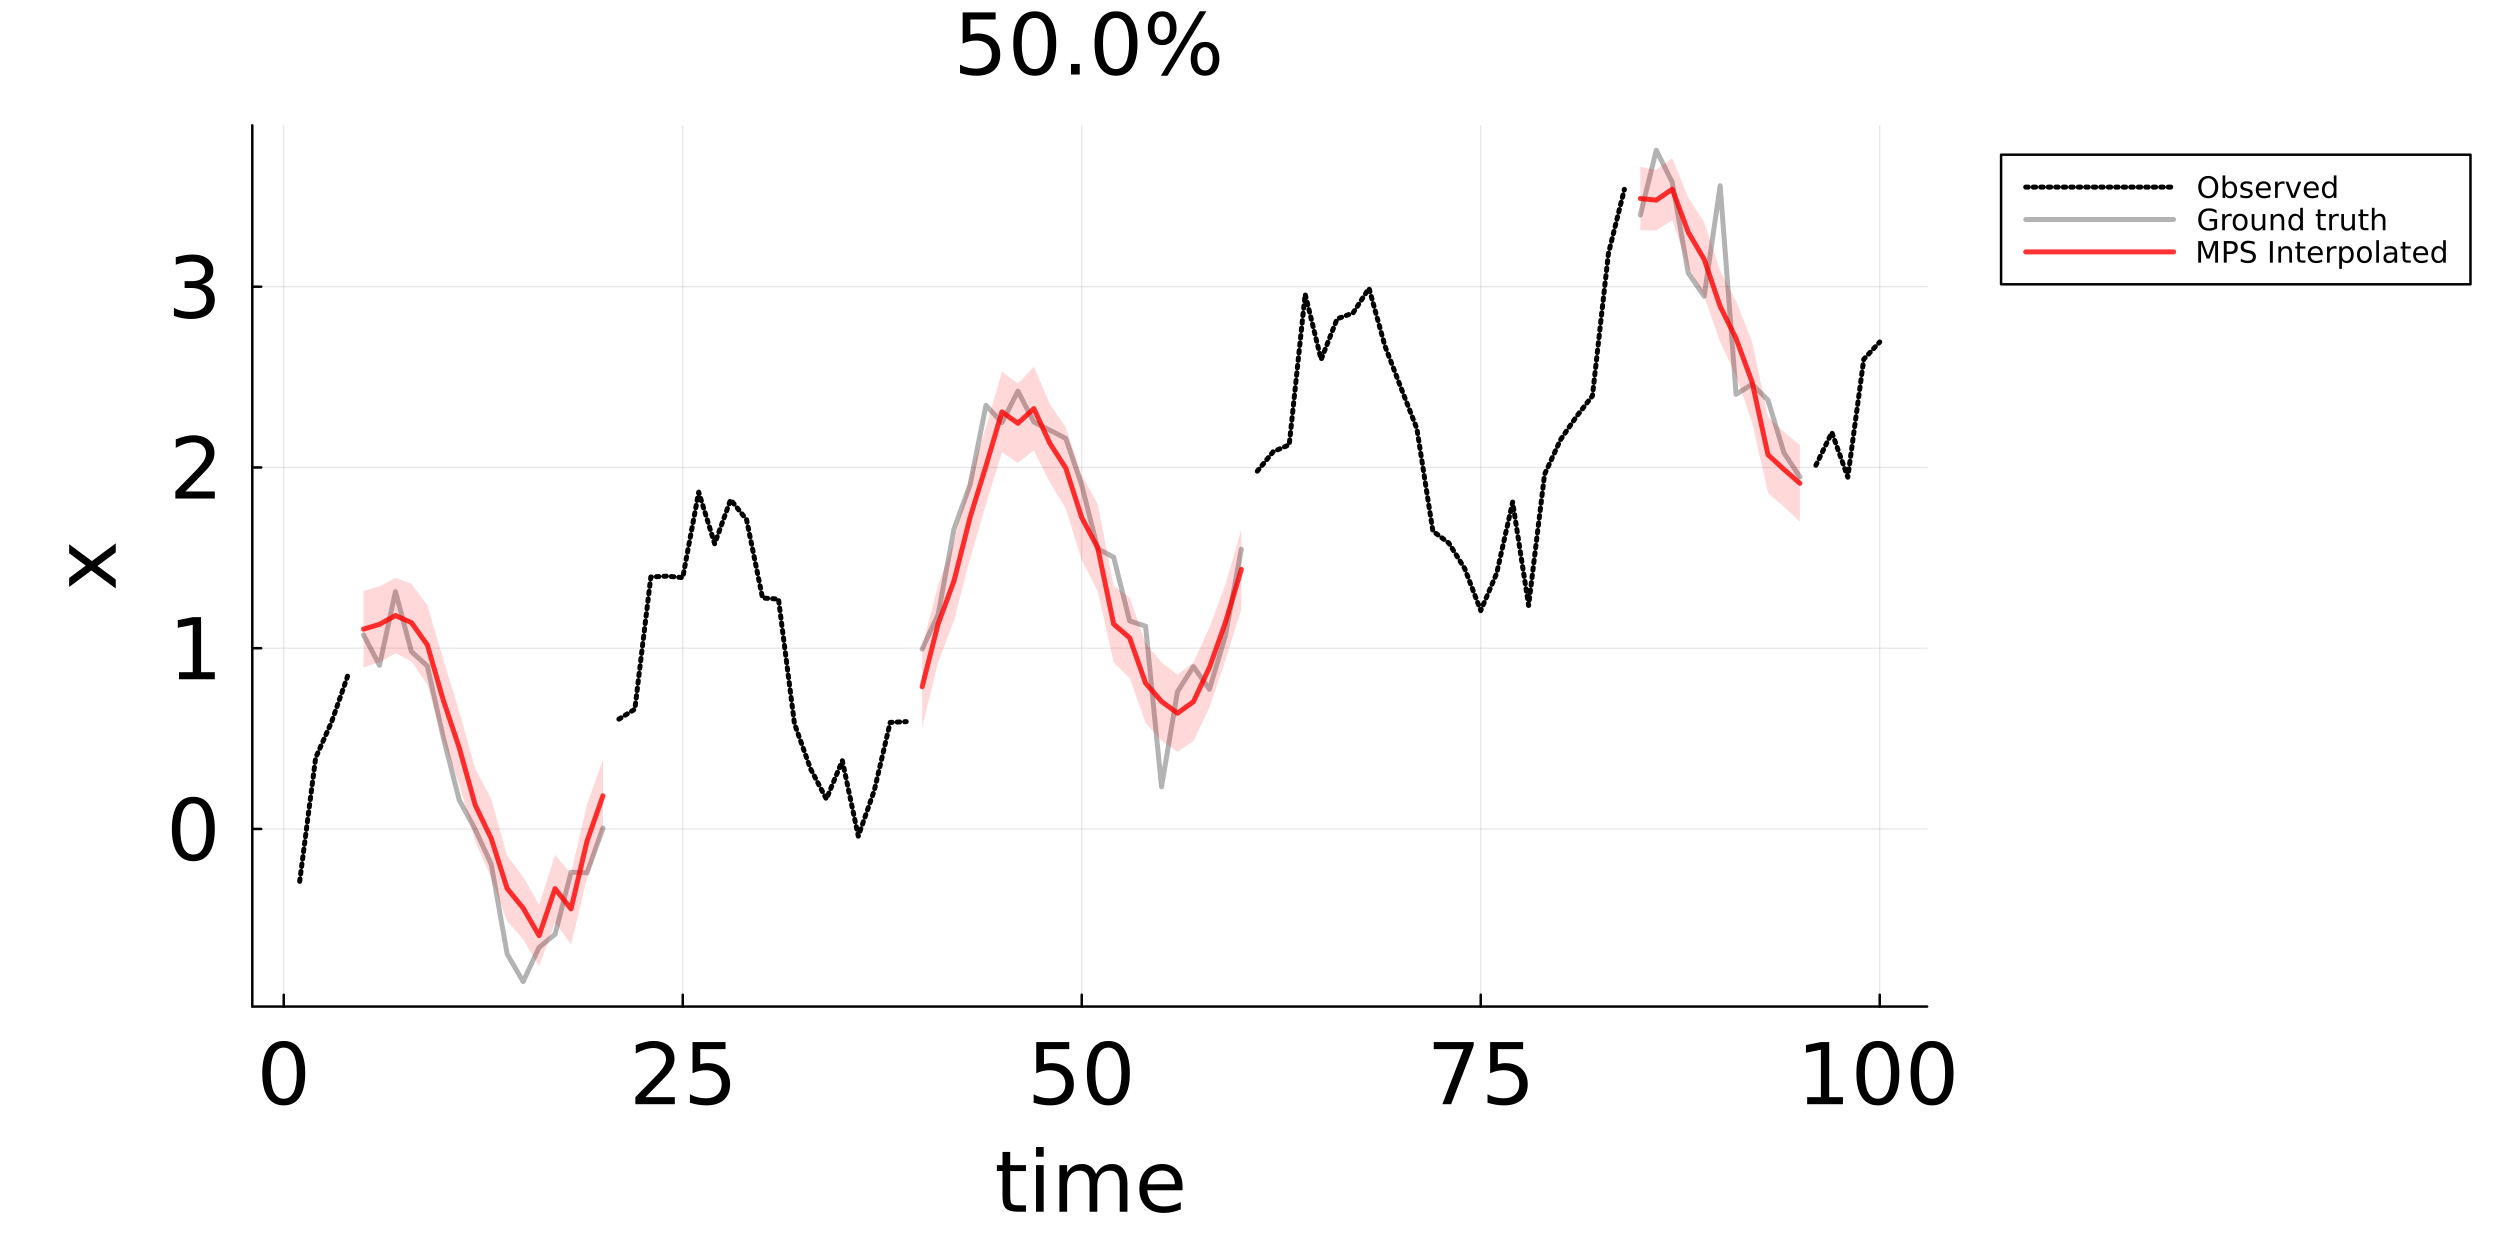 <svg xmlns="http://www.w3.org/2000/svg" xmlns:xlink="http://www.w3.org/1999/xlink" width="1000" height="500" viewBox="0 0 4000 2000">
<rect x="0" y="0" width="4000" height="2000" fill="#333333" stroke="none"/>
<defs>
  <clipPath id="clip830">
    <rect x="0" y="0" width="4000" height="2000"></rect>
  </clipPath>
</defs>
<path clip-path="url(#clip830)" d="M0 2000 L4000 2000 L4000 0 L0 0  Z" fill="#ffffff" fill-rule="evenodd" fill-opacity="1"></path>
<defs>
  <clipPath id="clip831">
    <rect x="800" y="0" width="2801" height="2000"></rect>
  </clipPath>
</defs>
<path clip-path="url(#clip830)" d="M403.673 1610.49 L3083.41 1610.49 L3083.41 200.504 L403.673 200.504  Z" fill="#ffffff" fill-rule="evenodd" fill-opacity="1"></path>
<defs>
  <clipPath id="clip832">
    <rect x="403" y="200" width="2681" height="1411"></rect>
  </clipPath>
</defs>
<polyline clip-path="url(#clip832)" style="stroke:#000000; stroke-linecap:round; stroke-linejoin:round; stroke-width:2; stroke-opacity:0.1; fill:none" points="453.978,1610.49 453.978,200.504 "></polyline>
<polyline clip-path="url(#clip832)" style="stroke:#000000; stroke-linecap:round; stroke-linejoin:round; stroke-width:2; stroke-opacity:0.1; fill:none" points="1092.38,1610.49 1092.38,200.504 "></polyline>
<polyline clip-path="url(#clip832)" style="stroke:#000000; stroke-linecap:round; stroke-linejoin:round; stroke-width:2; stroke-opacity:0.1; fill:none" points="1730.77,1610.49 1730.77,200.504 "></polyline>
<polyline clip-path="url(#clip832)" style="stroke:#000000; stroke-linecap:round; stroke-linejoin:round; stroke-width:2; stroke-opacity:0.1; fill:none" points="2369.17,1610.49 2369.17,200.504 "></polyline>
<polyline clip-path="url(#clip832)" style="stroke:#000000; stroke-linecap:round; stroke-linejoin:round; stroke-width:2; stroke-opacity:0.1; fill:none" points="3007.57,1610.49 3007.57,200.504 "></polyline>
<polyline clip-path="url(#clip832)" style="stroke:#000000; stroke-linecap:round; stroke-linejoin:round; stroke-width:2; stroke-opacity:0.1; fill:none" points="403.673,1326.31 3083.41,1326.31 "></polyline>
<polyline clip-path="url(#clip832)" style="stroke:#000000; stroke-linecap:round; stroke-linejoin:round; stroke-width:2; stroke-opacity:0.1; fill:none" points="403.673,1037.12 3083.41,1037.12 "></polyline>
<polyline clip-path="url(#clip832)" style="stroke:#000000; stroke-linecap:round; stroke-linejoin:round; stroke-width:2; stroke-opacity:0.1; fill:none" points="403.673,747.925 3083.41,747.925 "></polyline>
<polyline clip-path="url(#clip832)" style="stroke:#000000; stroke-linecap:round; stroke-linejoin:round; stroke-width:2; stroke-opacity:0.1; fill:none" points="403.673,458.731 3083.41,458.731 "></polyline>
<polyline clip-path="url(#clip830)" style="stroke:#000000; stroke-linecap:round; stroke-linejoin:round; stroke-width:4; stroke-opacity:1; fill:none" points="403.673,1610.49 3083.41,1610.49 "></polyline>
<polyline clip-path="url(#clip830)" style="stroke:#000000; stroke-linecap:round; stroke-linejoin:round; stroke-width:4; stroke-opacity:1; fill:none" points="453.978,1610.49 453.978,1591.59 "></polyline>
<polyline clip-path="url(#clip830)" style="stroke:#000000; stroke-linecap:round; stroke-linejoin:round; stroke-width:4; stroke-opacity:1; fill:none" points="1092.38,1610.49 1092.38,1591.59 "></polyline>
<polyline clip-path="url(#clip830)" style="stroke:#000000; stroke-linecap:round; stroke-linejoin:round; stroke-width:4; stroke-opacity:1; fill:none" points="1730.77,1610.49 1730.77,1591.59 "></polyline>
<polyline clip-path="url(#clip830)" style="stroke:#000000; stroke-linecap:round; stroke-linejoin:round; stroke-width:4; stroke-opacity:1; fill:none" points="2369.17,1610.49 2369.17,1591.59 "></polyline>
<polyline clip-path="url(#clip830)" style="stroke:#000000; stroke-linecap:round; stroke-linejoin:round; stroke-width:4; stroke-opacity:1; fill:none" points="3007.57,1610.49 3007.57,1591.59 "></polyline>
<path clip-path="url(#clip830)" d="M453.978 1676.18 Q443.597 1676.18 438.339 1686.43 Q433.148 1696.61 433.148 1717.11 Q433.148 1737.54 438.339 1747.79 Q443.597 1757.97 453.978 1757.97 Q464.427 1757.97 469.618 1747.79 Q474.875 1737.54 474.875 1717.11 Q474.875 1696.61 469.618 1686.43 Q464.427 1676.18 453.978 1676.18 M453.978 1665.53 Q470.683 1665.53 479.467 1678.77 Q488.318 1691.95 488.318 1717.11 Q488.318 1742.2 479.467 1755.44 Q470.683 1768.62 453.978 1768.62 Q437.274 1768.62 428.423 1755.44 Q419.638 1742.2 419.638 1717.11 Q419.638 1691.95 428.423 1678.77 Q437.274 1665.53 453.978 1665.53 Z" fill="#000000" fill-rule="nonzero" fill-opacity="1"></path><path clip-path="url(#clip830)" d="M1032.78 1755.37 L1079.7 1755.37 L1079.7 1766.69 L1016.61 1766.69 L1016.61 1755.37 Q1024.26 1747.45 1037.44 1734.14 Q1050.68 1720.77 1054.08 1716.91 Q1060.53 1709.65 1063.06 1704.66 Q1065.66 1699.6 1065.66 1694.75 Q1065.66 1686.83 1060.07 1681.84 Q1054.54 1676.84 1045.62 1676.84 Q1039.3 1676.84 1032.25 1679.04 Q1025.26 1681.24 1017.27 1685.7 L1017.27 1672.12 Q1025.39 1668.86 1032.45 1667.19 Q1039.5 1665.53 1045.36 1665.53 Q1060.8 1665.53 1069.98 1673.25 Q1079.17 1680.97 1079.17 1693.88 Q1079.17 1700 1076.84 1705.53 Q1074.57 1710.98 1068.52 1718.44 Q1066.85 1720.37 1057.94 1729.62 Q1049.02 1738.8 1032.78 1755.37 Z" fill="#000000" fill-rule="nonzero" fill-opacity="1"></path><path clip-path="url(#clip830)" d="M1108.05 1667.33 L1160.82 1667.33 L1160.82 1678.64 L1120.36 1678.64 L1120.36 1703 Q1123.29 1702 1126.22 1701.53 Q1129.15 1701 1132.07 1701 Q1148.71 1701 1158.43 1710.12 Q1168.14 1719.24 1168.14 1734.81 Q1168.14 1750.85 1158.16 1759.77 Q1148.18 1768.62 1130.01 1768.62 Q1123.76 1768.62 1117.23 1767.55 Q1110.78 1766.49 1103.86 1764.36 L1103.86 1750.85 Q1109.85 1754.11 1116.23 1755.71 Q1122.62 1757.3 1129.74 1757.3 Q1141.26 1757.3 1147.98 1751.25 Q1154.7 1745.19 1154.7 1734.81 Q1154.7 1724.43 1147.98 1718.37 Q1141.26 1712.32 1129.74 1712.32 Q1124.35 1712.32 1118.96 1713.51 Q1113.64 1714.71 1108.05 1717.24 L1108.05 1667.33 Z" fill="#000000" fill-rule="nonzero" fill-opacity="1"></path><path clip-path="url(#clip830)" d="M1658.03 1667.33 L1710.81 1667.33 L1710.81 1678.64 L1670.35 1678.64 L1670.35 1703 Q1673.27 1702 1676.2 1701.53 Q1679.13 1701 1682.06 1701 Q1698.7 1701 1708.41 1710.12 Q1718.13 1719.24 1718.13 1734.81 Q1718.13 1750.85 1708.15 1759.77 Q1698.16 1768.62 1680 1768.62 Q1673.74 1768.62 1667.22 1767.55 Q1660.76 1766.49 1653.84 1764.36 L1653.84 1750.85 Q1659.83 1754.11 1666.22 1755.71 Q1672.61 1757.3 1679.73 1757.3 Q1691.24 1757.3 1697.97 1751.25 Q1704.69 1745.19 1704.69 1734.81 Q1704.69 1724.43 1697.97 1718.37 Q1691.24 1712.32 1679.73 1712.32 Q1674.34 1712.32 1668.95 1713.51 Q1663.63 1714.71 1658.03 1717.24 L1658.03 1667.33 Z" fill="#000000" fill-rule="nonzero" fill-opacity="1"></path><path clip-path="url(#clip830)" d="M1773.37 1676.18 Q1762.99 1676.18 1757.73 1686.43 Q1752.54 1696.61 1752.54 1717.11 Q1752.54 1737.54 1757.73 1747.79 Q1762.99 1757.97 1773.37 1757.97 Q1783.82 1757.97 1789.01 1747.79 Q1794.26 1737.54 1794.26 1717.11 Q1794.26 1696.61 1789.01 1686.43 Q1783.82 1676.18 1773.37 1676.18 M1773.37 1665.53 Q1790.07 1665.53 1798.86 1678.77 Q1807.71 1691.95 1807.71 1717.11 Q1807.71 1742.2 1798.86 1755.44 Q1790.07 1768.62 1773.37 1768.62 Q1756.66 1768.62 1747.81 1755.44 Q1739.03 1742.2 1739.03 1717.11 Q1739.03 1691.95 1747.81 1678.77 Q1756.66 1665.53 1773.37 1665.53 Z" fill="#000000" fill-rule="nonzero" fill-opacity="1"></path><path clip-path="url(#clip830)" d="M2294 1667.33 L2357.89 1667.33 L2357.89 1673.05 L2321.82 1766.69 L2307.78 1766.69 L2341.72 1678.64 L2294 1678.64 L2294 1667.33 Z" fill="#000000" fill-rule="nonzero" fill-opacity="1"></path><path clip-path="url(#clip830)" d="M2384.25 1667.33 L2437.02 1667.33 L2437.02 1678.64 L2396.56 1678.64 L2396.56 1703 Q2399.49 1702 2402.41 1701.53 Q2405.34 1701 2408.27 1701 Q2424.91 1701 2434.63 1710.12 Q2444.34 1719.24 2444.34 1734.81 Q2444.34 1750.85 2434.36 1759.77 Q2424.38 1768.62 2406.21 1768.62 Q2399.95 1768.62 2393.43 1767.55 Q2386.98 1766.49 2380.05 1764.36 L2380.05 1750.85 Q2386.04 1754.11 2392.43 1755.71 Q2398.82 1757.3 2405.94 1757.3 Q2417.46 1757.3 2424.18 1751.25 Q2430.9 1745.19 2430.9 1734.81 Q2430.9 1724.43 2424.18 1718.37 Q2417.46 1712.32 2405.94 1712.32 Q2400.55 1712.32 2395.16 1713.51 Q2389.84 1714.71 2384.25 1717.24 L2384.25 1667.33 Z" fill="#000000" fill-rule="nonzero" fill-opacity="1"></path><path clip-path="url(#clip830)" d="M2891.44 1755.37 L2913.4 1755.37 L2913.4 1679.57 L2889.51 1684.36 L2889.51 1672.12 L2913.27 1667.33 L2926.71 1667.33 L2926.71 1755.37 L2948.67 1755.37 L2948.67 1766.69 L2891.44 1766.69 L2891.44 1755.37 Z" fill="#000000" fill-rule="nonzero" fill-opacity="1"></path><path clip-path="url(#clip830)" d="M3004.58 1676.18 Q2994.19 1676.18 2988.94 1686.43 Q2983.75 1696.61 2983.75 1717.11 Q2983.75 1737.54 2988.94 1747.79 Q2994.19 1757.97 3004.58 1757.97 Q3015.02 1757.97 3020.22 1747.79 Q3025.47 1737.54 3025.47 1717.11 Q3025.47 1696.61 3020.22 1686.43 Q3015.02 1676.18 3004.58 1676.18 M3004.58 1665.53 Q3021.28 1665.53 3030.07 1678.77 Q3038.92 1691.95 3038.92 1717.11 Q3038.92 1742.2 3030.07 1755.44 Q3021.28 1768.62 3004.58 1768.62 Q2987.87 1768.62 2979.02 1755.44 Q2970.24 1742.2 2970.24 1717.11 Q2970.24 1691.95 2979.02 1678.77 Q2987.87 1665.53 3004.58 1665.53 Z" fill="#000000" fill-rule="nonzero" fill-opacity="1"></path><path clip-path="url(#clip830)" d="M3091.29 1676.18 Q3080.91 1676.18 3075.65 1686.43 Q3070.46 1696.61 3070.46 1717.11 Q3070.46 1737.54 3075.65 1747.79 Q3080.91 1757.97 3091.29 1757.97 Q3101.74 1757.97 3106.93 1747.79 Q3112.19 1737.54 3112.19 1717.11 Q3112.19 1696.61 3106.93 1686.43 Q3101.74 1676.18 3091.29 1676.18 M3091.29 1665.53 Q3108 1665.53 3116.78 1678.77 Q3125.63 1691.95 3125.63 1717.11 Q3125.63 1742.2 3116.78 1755.44 Q3108 1768.62 3091.29 1768.62 Q3074.59 1768.62 3065.74 1755.44 Q3056.95 1742.2 3056.95 1717.11 Q3056.95 1691.95 3065.74 1678.77 Q3074.59 1665.53 3091.29 1665.53 Z" fill="#000000" fill-rule="nonzero" fill-opacity="1"></path><path clip-path="url(#clip830)" d="M1616.33 1843.06 L1616.33 1864.22 L1641.55 1864.22 L1641.55 1873.74 L1616.33 1873.74 L1616.33 1914.2 Q1616.33 1923.32 1618.79 1925.92 Q1621.32 1928.51 1628.98 1928.51 L1641.55 1928.51 L1641.55 1938.76 L1628.98 1938.76 Q1614.8 1938.76 1609.41 1933.5 Q1604.02 1928.18 1604.02 1914.2 L1604.02 1873.74 L1595.04 1873.74 L1595.04 1864.22 L1604.02 1864.22 L1604.02 1843.06 L1616.33 1843.06 Z" fill="#000000" fill-rule="nonzero" fill-opacity="1"></path><path clip-path="url(#clip830)" d="M1657.66 1864.22 L1669.9 1864.22 L1669.9 1938.76 L1657.66 1938.76 L1657.66 1864.22 M1657.66 1835.21 L1669.9 1835.21 L1669.9 1850.71 L1657.66 1850.71 L1657.66 1835.21 Z" fill="#000000" fill-rule="nonzero" fill-opacity="1"></path><path clip-path="url(#clip830)" d="M1753.56 1878.53 Q1758.15 1870.28 1764.54 1866.35 Q1770.93 1862.43 1779.58 1862.43 Q1791.23 1862.43 1797.55 1870.61 Q1803.87 1878.73 1803.87 1893.77 L1803.87 1938.76 L1791.56 1938.76 L1791.56 1894.17 Q1791.56 1883.46 1787.77 1878.27 Q1783.97 1873.07 1776.19 1873.07 Q1766.67 1873.07 1761.15 1879.4 Q1755.62 1885.72 1755.62 1896.63 L1755.62 1938.76 L1743.31 1938.76 L1743.31 1894.17 Q1743.31 1883.39 1739.52 1878.27 Q1735.72 1873.07 1727.8 1873.07 Q1718.42 1873.07 1712.9 1879.46 Q1707.37 1885.79 1707.37 1896.63 L1707.37 1938.76 L1695.06 1938.76 L1695.06 1864.22 L1707.37 1864.22 L1707.37 1875.8 Q1711.57 1868.95 1717.42 1865.69 Q1723.28 1862.43 1731.33 1862.43 Q1739.45 1862.43 1745.11 1866.55 Q1750.83 1870.68 1753.56 1878.53 Z" fill="#000000" fill-rule="nonzero" fill-opacity="1"></path><path clip-path="url(#clip830)" d="M1892.05 1898.43 L1892.05 1904.42 L1835.75 1904.42 Q1836.55 1917.06 1843.34 1923.72 Q1850.19 1930.31 1862.37 1930.31 Q1869.42 1930.31 1876.01 1928.58 Q1882.67 1926.85 1889.19 1923.39 L1889.19 1934.97 Q1882.6 1937.76 1875.68 1939.23 Q1868.76 1940.69 1861.64 1940.69 Q1843.8 1940.69 1833.35 1930.31 Q1822.97 1919.93 1822.97 1902.22 Q1822.97 1883.92 1832.82 1873.21 Q1842.74 1862.43 1859.51 1862.43 Q1874.55 1862.43 1883.27 1872.14 Q1892.05 1881.79 1892.05 1898.43 M1879.8 1894.84 Q1879.67 1884.79 1874.15 1878.8 Q1868.69 1872.81 1859.64 1872.81 Q1849.39 1872.81 1843.2 1878.6 Q1837.08 1884.39 1836.15 1894.9 L1879.8 1894.84 Z" fill="#000000" fill-rule="nonzero" fill-opacity="1"></path><polyline clip-path="url(#clip830)" style="stroke:#000000; stroke-linecap:round; stroke-linejoin:round; stroke-width:4; stroke-opacity:1; fill:none" points="403.673,1610.49 403.673,200.504 "></polyline>
<polyline clip-path="url(#clip830)" style="stroke:#000000; stroke-linecap:round; stroke-linejoin:round; stroke-width:4; stroke-opacity:1; fill:none" points="403.673,1326.31 417.941,1326.31 "></polyline>
<polyline clip-path="url(#clip830)" style="stroke:#000000; stroke-linecap:round; stroke-linejoin:round; stroke-width:4; stroke-opacity:1; fill:none" points="403.673,1037.12 417.941,1037.12 "></polyline>
<polyline clip-path="url(#clip830)" style="stroke:#000000; stroke-linecap:round; stroke-linejoin:round; stroke-width:4; stroke-opacity:1; fill:none" points="403.673,747.925 417.941,747.925 "></polyline>
<polyline clip-path="url(#clip830)" style="stroke:#000000; stroke-linecap:round; stroke-linejoin:round; stroke-width:4; stroke-opacity:1; fill:none" points="403.673,458.731 417.941,458.731 "></polyline>
<path clip-path="url(#clip830)" d="M309.333 1285.48 Q298.951 1285.48 293.693 1295.73 Q288.502 1305.92 288.502 1326.41 Q288.502 1346.84 293.693 1357.09 Q298.951 1367.28 309.333 1367.28 Q319.781 1367.28 324.972 1357.09 Q330.229 1346.84 330.229 1326.41 Q330.229 1305.92 324.972 1295.73 Q319.781 1285.48 309.333 1285.48 M309.333 1274.84 Q326.037 1274.84 334.821 1288.08 Q343.673 1301.26 343.673 1326.41 Q343.673 1351.5 334.821 1364.75 Q326.037 1377.92 309.333 1377.92 Q292.628 1377.92 283.777 1364.75 Q274.992 1351.5 274.992 1326.41 Q274.992 1301.26 283.777 1288.08 Q292.628 1274.84 309.333 1274.84 Z" fill="#000000" fill-rule="nonzero" fill-opacity="1"></path><path clip-path="url(#clip830)" d="M286.439 1075.49 L308.401 1075.49 L308.401 999.685 L284.509 1004.48 L284.509 992.231 L308.268 987.439 L321.711 987.439 L321.711 1075.49 L343.673 1075.49 L343.673 1086.8 L286.439 1086.8 L286.439 1075.49 Z" fill="#000000" fill-rule="nonzero" fill-opacity="1"></path><path clip-path="url(#clip830)" d="M296.754 786.292 L343.673 786.292 L343.673 797.605 L280.583 797.605 L280.583 786.292 Q288.236 778.372 301.413 765.062 Q314.657 751.686 318.051 747.826 Q324.506 740.572 327.035 735.58 Q329.63 730.522 329.63 725.664 Q329.63 717.745 324.04 712.753 Q318.517 707.762 309.599 707.762 Q303.276 707.762 296.222 709.958 Q289.234 712.155 281.248 716.613 L281.248 703.037 Q289.367 699.776 296.422 698.112 Q303.476 696.449 309.333 696.449 Q324.772 696.449 333.956 704.168 Q343.14 711.888 343.14 724.799 Q343.14 730.922 340.811 736.445 Q338.548 741.903 332.492 749.356 Q330.828 751.286 321.911 760.537 Q312.993 769.721 296.754 786.292 Z" fill="#000000" fill-rule="nonzero" fill-opacity="1"></path><path clip-path="url(#clip830)" d="M323.175 454.838 Q332.825 456.901 338.215 463.423 Q343.673 469.945 343.673 479.528 Q343.673 494.236 333.557 502.289 Q323.441 510.341 304.807 510.341 Q298.551 510.341 291.896 509.077 Q285.308 507.879 278.253 505.417 L278.253 492.439 Q283.844 495.7 290.499 497.364 Q297.154 499.028 304.408 499.028 Q317.052 499.028 323.641 494.036 Q330.296 489.045 330.296 479.528 Q330.296 470.744 324.107 465.819 Q317.984 460.828 307.003 460.828 L295.423 460.828 L295.423 449.78 L307.536 449.78 Q317.452 449.78 322.709 445.854 Q327.967 441.861 327.967 434.407 Q327.967 426.754 322.51 422.694 Q317.119 418.568 307.003 418.568 Q301.48 418.568 295.157 419.766 Q288.835 420.964 281.248 423.493 L281.248 411.514 Q288.902 409.384 295.557 408.319 Q302.278 407.255 308.201 407.255 Q323.508 407.255 332.426 414.242 Q341.343 421.164 341.343 433.01 Q341.343 441.262 336.618 446.985 Q331.893 452.642 323.175 454.838 Z" fill="#000000" fill-rule="nonzero" fill-opacity="1"></path><path clip-path="url(#clip830)" d="M110.648 870.757 L146.918 897.709 L185.184 869.359 L185.184 883.8 L155.902 905.496 L185.184 927.191 L185.184 941.633 L146.186 912.683 L110.648 939.17 L110.648 924.729 L137.201 904.964 L110.648 885.198 L110.648 870.757 Z" fill="#000000" fill-rule="nonzero" fill-opacity="1"></path><path clip-path="url(#clip830)" d="M1540.26 19.872 L1593.04 19.872 L1593.04 31.186 L1552.58 31.186 L1552.58 55.543 Q1555.5 54.545 1558.43 54.079 Q1561.36 53.547 1564.29 53.547 Q1580.93 53.547 1590.64 62.664 Q1600.36 71.781 1600.36 87.354 Q1600.36 103.393 1590.38 112.311 Q1580.39 121.162 1562.23 121.162 Q1555.97 121.162 1549.45 120.097 Q1542.99 119.032 1536.07 116.903 L1536.07 103.393 Q1542.06 106.654 1548.45 108.251 Q1554.84 109.848 1561.96 109.848 Q1573.47 109.848 1580.19 103.792 Q1586.92 97.736 1586.92 87.354 Q1586.92 76.972 1580.19 70.916 Q1573.47 64.86 1561.96 64.86 Q1556.57 64.86 1551.18 66.058 Q1545.85 67.256 1540.26 69.785 L1540.26 19.872 Z" fill="#000000" fill-rule="nonzero" fill-opacity="1"></path><path clip-path="url(#clip830)" d="M1655.6 28.723 Q1645.21 28.723 1639.96 38.972 Q1634.77 49.154 1634.77 69.652 Q1634.77 90.083 1639.96 100.332 Q1645.21 110.514 1655.6 110.514 Q1666.04 110.514 1671.24 100.332 Q1676.49 90.083 1676.49 69.652 Q1676.49 49.154 1671.24 38.972 Q1666.04 28.723 1655.6 28.723 M1655.6 18.075 Q1672.3 18.075 1681.08 31.319 Q1689.94 44.496 1689.94 69.652 Q1689.94 94.741 1681.08 107.985 Q1672.3 121.162 1655.6 121.162 Q1638.89 121.162 1630.04 107.985 Q1621.26 94.741 1621.26 69.652 Q1621.26 44.496 1630.04 31.319 Q1638.89 18.075 1655.6 18.075 Z" fill="#000000" fill-rule="nonzero" fill-opacity="1"></path><path clip-path="url(#clip830)" d="M1713.56 102.328 L1727.6 102.328 L1727.6 119.232 L1713.56 119.232 L1713.56 102.328 Z" fill="#000000" fill-rule="nonzero" fill-opacity="1"></path><path clip-path="url(#clip830)" d="M1785.64 28.723 Q1775.25 28.723 1770 38.972 Q1764.81 49.154 1764.81 69.652 Q1764.81 90.083 1770 100.332 Q1775.25 110.514 1785.64 110.514 Q1796.08 110.514 1801.28 100.332 Q1806.53 90.083 1806.53 69.652 Q1806.53 49.154 1801.28 38.972 Q1796.08 28.723 1785.64 28.723 M1785.64 18.075 Q1802.34 18.075 1811.12 31.319 Q1819.98 44.496 1819.98 69.652 Q1819.98 94.741 1811.12 107.985 Q1802.34 121.162 1785.64 121.162 Q1768.93 121.162 1760.08 107.985 Q1751.3 94.741 1751.3 69.652 Q1751.3 44.496 1760.08 31.319 Q1768.93 18.075 1785.64 18.075 Z" fill="#000000" fill-rule="nonzero" fill-opacity="1"></path><path clip-path="url(#clip830)" d="M1928.12 75.508 Q1922.33 75.508 1919 80.433 Q1915.74 85.358 1915.74 94.142 Q1915.74 102.794 1919 107.785 Q1922.33 112.71 1928.12 112.71 Q1933.78 112.71 1937.04 107.785 Q1940.37 102.794 1940.37 94.142 Q1940.37 85.424 1937.04 80.5 Q1933.78 75.508 1928.12 75.508 M1928.12 67.056 Q1938.64 67.056 1944.82 74.377 Q1951.01 81.698 1951.01 94.142 Q1951.01 106.587 1944.76 113.908 Q1938.57 121.162 1928.12 121.162 Q1917.47 121.162 1911.28 113.908 Q1905.09 106.587 1905.09 94.142 Q1905.09 81.631 1911.28 74.377 Q1917.54 67.056 1928.12 67.056 M1859.44 26.527 Q1853.72 26.527 1850.39 31.518 Q1847.13 36.443 1847.13 45.095 Q1847.13 53.879 1850.39 58.804 Q1853.65 63.729 1859.44 63.729 Q1865.23 63.729 1868.49 58.804 Q1871.82 53.879 1871.82 45.095 Q1871.82 36.51 1868.49 31.518 Q1865.16 26.527 1859.44 26.527 M1919.54 18.075 L1930.18 18.075 L1868.03 121.162 L1857.38 121.162 L1919.54 18.075 M1859.44 18.075 Q1869.96 18.075 1876.21 25.396 Q1882.47 32.65 1882.47 45.095 Q1882.47 57.673 1876.21 64.927 Q1870.02 72.181 1859.44 72.181 Q1848.86 72.181 1842.67 64.927 Q1836.55 57.606 1836.55 45.095 Q1836.55 32.716 1842.74 25.396 Q1848.93 18.075 1859.44 18.075 Z" fill="#000000" fill-rule="nonzero" fill-opacity="1"></path><polyline clip-path="url(#clip832)" style="stroke:#000000; stroke-linecap:round; stroke-linejoin:round; stroke-width:8; stroke-opacity:1; fill:none" stroke-dasharray="4, 8" points="479.514,1410.17 505.05,1212.43 530.586,1154.97 556.122,1081.95 "></polyline>
<polyline clip-path="url(#clip832)" style="stroke:#000000; stroke-linecap:round; stroke-linejoin:round; stroke-width:8; stroke-opacity:1; fill:none" stroke-dasharray="4, 8" points="990.233,1150.64 1015.77,1134.65 1041.3,923.229 1066.84,921.756 1092.38,924.255 1117.91,787.4 1143.45,870.031 1168.98,799.507 1194.52,831.551 1220.06,956.769 1245.59,958.588 1271.13,1157.86 1296.66,1229.66 1322.2,1278.52 1347.74,1217.13 1373.27,1337.86 1398.81,1264.85 1424.34,1155.86 1449.88,1154.63 "></polyline>
<polyline clip-path="url(#clip832)" style="stroke:#000000; stroke-linecap:round; stroke-linejoin:round; stroke-width:8; stroke-opacity:1; fill:none" stroke-dasharray="4, 8" points="2011.67,753.924 2037.21,722.63 2062.74,711.716 2088.28,470.658 2113.81,575.292 2139.35,510.221 2164.89,500.751 2190.42,461.275 2215.96,553.761 2241.49,620.339 2267.03,685.897 2292.57,849.75 2318.1,868.853 2343.64,909.951 2369.17,977.036 2394.71,917.284 2420.24,803.336 2445.78,968.78 2471.32,758.929 2496.85,703.457 2522.39,666.354 2547.92,633.38 2573.46,405.685 2599,302.898 "></polyline>
<polyline clip-path="url(#clip832)" style="stroke:#000000; stroke-linecap:round; stroke-linejoin:round; stroke-width:8; stroke-opacity:1; fill:none" stroke-dasharray="4, 8" points="2905.43,744.454 2930.96,691.904 2956.5,763.473 2982.04,574.751 3007.57,547.18 "></polyline>
<polyline clip-path="url(#clip832)" style="stroke:#000000; stroke-linecap:round; stroke-linejoin:round; stroke-width:8; stroke-opacity:0.3; fill:none" points="581.658,1015.82 607.194,1064.52 632.73,946.661 658.266,1042.55 683.802,1065.75 709.338,1180.34 734.874,1280.24 760.41,1327.2 785.945,1382.7 811.481,1526.54 837.017,1570.58 862.553,1515.74 888.089,1494.87 913.625,1395.72 939.161,1396.45 964.697,1324.9 "></polyline>
<polyline clip-path="url(#clip832)" style="stroke:#000000; stroke-linecap:round; stroke-linejoin:round; stroke-width:8; stroke-opacity:0.3; fill:none" points="1475.42,1038.49 1500.95,983.287 1526.49,845.994 1552.02,775.924 1577.56,648.562 1603.1,676.093 1628.63,625.847 1654.17,675.198 1679.7,688.376 1705.24,701.572 1730.77,776.02 1756.31,878.011 1781.85,891.581 1807.38,993.49 1832.92,1001.81 1858.45,1258.88 1883.99,1106.64 1909.53,1066.54 1935.06,1102.9 1960.6,1017.38 1986.13,878.704 "></polyline>
<polyline clip-path="url(#clip832)" style="stroke:#000000; stroke-linecap:round; stroke-linejoin:round; stroke-width:8; stroke-opacity:0.3; fill:none" points="2624.53,344.165 2650.07,240.409 2675.6,291.696 2701.14,436.723 2726.68,474.001 2752.21,297.257 2777.75,630.852 2803.28,614.821 2828.82,640.364 2854.36,724.59 2879.89,763.172 "></polyline>
<path clip-path="url(#clip832)" d="M581.658 1067.74 L607.194 1059.71 L632.73 1045.27 L658.266 1058.24 L683.802 1095.69 L709.338 1185.26 L734.874 1254.46 L760.41 1346.58 L785.945 1404.55 L811.481 1474.15 L837.017 1502.93 L862.553 1546.18 L888.089 1475.8 L913.625 1511.12 L939.161 1405.51 L964.697 1330.86 L964.697 1215.73 L939.161 1286.86 L913.625 1397.43 L888.089 1367.88 L862.553 1447.74 L837.017 1402.95 L811.481 1369.18 L785.945 1278.38 L760.41 1229.96 L734.874 1138.87 L709.338 1055.7 L683.802 968.295 L658.266 934.1 L632.73 924.439 L607.194 938.162 L581.658 945.457  Z" fill="#ff0000" fill-rule="evenodd" fill-opacity="0.15"></path>
<polyline clip-path="url(#clip832)" style="stroke:#ff0000; stroke-linecap:round; stroke-linejoin:round; stroke-width:8; stroke-opacity:0.8; fill:none" points="581.658,1006.6 607.194,998.934 632.73,984.855 658.266,996.171 683.802,1031.99 709.338,1120.48 734.874,1196.66 760.41,1288.27 785.945,1341.47 811.481,1421.66 837.017,1452.94 862.553,1496.96 888.089,1421.84 913.625,1454.28 939.161,1346.19 964.697,1273.3 "></polyline>
<path clip-path="url(#clip832)" d="M1475.42 1163.12 L1500.95 1060.33 L1526.49 992.748 L1552.02 894.402 L1577.56 807.351 L1603.1 723.59 L1628.63 740.699 L1654.17 720.782 L1679.7 772.065 L1705.24 813.856 L1730.77 896.192 L1756.31 945.647 L1781.85 1059.79 L1807.38 1085.05 L1832.92 1156.78 L1858.45 1184.9 L1883.99 1202.81 L1909.53 1185.5 L1935.06 1132.33 L1960.6 1056.72 L1986.13 975.074 L1986.13 846.894 L1960.6 935.624 L1935.06 1003.66 L1909.53 1059.91 L1883.99 1079.49 L1858.45 1059.62 L1832.92 1029.11 L1807.38 955.95 L1781.85 937.186 L1756.31 806.639 L1730.77 760.213 L1705.24 684.115 L1679.7 646.244 L1654.17 586.854 L1628.63 613.809 L1603.1 594.561 L1577.56 683.669 L1552.02 762.004 L1526.49 865.755 L1500.95 936.647 L1475.42 1034.35  Z" fill="#ff0000" fill-rule="evenodd" fill-opacity="0.15"></path>
<polyline clip-path="url(#clip832)" style="stroke:#ff0000; stroke-linecap:round; stroke-linejoin:round; stroke-width:8; stroke-opacity:0.8; fill:none" points="1475.42,1098.73 1500.95,998.488 1526.49,929.251 1552.02,828.203 1577.56,745.51 1603.1,659.076 1628.63,677.254 1654.17,653.818 1679.7,709.154 1705.24,748.986 1730.77,828.203 1756.31,876.143 1781.85,998.488 1807.38,1020.5 1832.92,1092.94 1858.45,1122.26 1883.99,1141.15 1909.53,1122.7 1935.06,1067.99 1960.6,996.171 1986.13,910.984 "></polyline>
<path clip-path="url(#clip832)" d="M2624.53 368.405 L2650.07 368.7 L2675.6 352.277 L2701.14 426.784 L2726.68 474.265 L2752.21 547.243 L2777.75 601.601 L2803.28 675.65 L2828.82 788.461 L2854.36 811.248 L2879.89 834.673 L2879.89 712.129 L2854.36 691 L2828.82 666.917 L2803.28 546.443 L2777.75 481.84 L2752.21 433.011 L2726.68 355.395 L2701.14 316.086 L2675.6 253.01 L2650.07 271.874 L2624.53 266.822  Z" fill="#ff0000" fill-rule="evenodd" fill-opacity="0.15"></path>
<polyline clip-path="url(#clip832)" style="stroke:#ff0000; stroke-linecap:round; stroke-linejoin:round; stroke-width:8; stroke-opacity:0.8; fill:none" points="2624.53,317.614 2650.07,320.287 2675.6,302.643 2701.14,371.435 2726.68,414.83 2752.21,490.127 2777.75,541.72 2803.28,611.046 2828.82,727.689 2854.36,751.124 2879.89,773.401 "></polyline>
<path clip-path="url(#clip830)" d="M3201.72 454.864 L3952.76 454.864 L3952.76 247.504 L3201.72 247.504  Z" fill="#ffffff" fill-rule="evenodd" fill-opacity="1"></path>
<polyline clip-path="url(#clip830)" style="stroke:#000000; stroke-linecap:round; stroke-linejoin:round; stroke-width:4; stroke-opacity:1; fill:none" points="3201.72,454.864 3952.76,454.864 3952.76,247.504 3201.72,247.504 3201.72,454.864 "></polyline>
<polyline clip-path="url(#clip830)" style="stroke:#000000; stroke-linecap:round; stroke-linejoin:round; stroke-width:8; stroke-opacity:1; fill:none" stroke-dasharray="4, 8" points="3241.15,299.344 3477.76,299.344 "></polyline>
<path clip-path="url(#clip830)" d="M3533.21 285.235 Q3528.12 285.235 3525.11 289.031 Q3522.12 292.828 3522.12 299.378 Q3522.12 305.906 3525.11 309.702 Q3528.12 313.499 3533.21 313.499 Q3538.3 313.499 3541.26 309.702 Q3544.25 305.906 3544.25 299.378 Q3544.25 292.828 3541.26 289.031 Q3538.3 285.235 3533.21 285.235 M3533.21 281.439 Q3540.48 281.439 3544.83 286.323 Q3549.18 291.184 3549.18 299.378 Q3549.18 307.55 3544.83 312.434 Q3540.48 317.295 3533.21 317.295 Q3525.92 317.295 3521.54 312.434 Q3517.19 307.573 3517.19 299.378 Q3517.19 291.184 3521.54 286.323 Q3525.92 281.439 3533.21 281.439 Z" fill="#000000" fill-rule="nonzero" fill-opacity="1"></path><path clip-path="url(#clip830)" d="M3574.92 303.684 Q3574.92 298.985 3572.98 296.323 Q3571.05 293.638 3567.68 293.638 Q3564.3 293.638 3562.35 296.323 Q3560.43 298.985 3560.43 303.684 Q3560.43 308.383 3562.35 311.068 Q3564.3 313.73 3567.68 313.73 Q3571.05 313.73 3572.98 311.068 Q3574.92 308.383 3574.92 303.684 M3560.43 294.633 Q3561.77 292.318 3563.81 291.207 Q3565.87 290.073 3568.72 290.073 Q3573.44 290.073 3576.38 293.823 Q3579.34 297.573 3579.34 303.684 Q3579.34 309.795 3576.38 313.545 Q3573.44 317.295 3568.72 317.295 Q3565.87 317.295 3563.81 316.184 Q3561.77 315.05 3560.43 312.735 L3560.43 316.624 L3556.15 316.624 L3556.15 280.605 L3560.43 280.605 L3560.43 294.633 Z" fill="#000000" fill-rule="nonzero" fill-opacity="1"></path><path clip-path="url(#clip830)" d="M3602.93 291.462 L3602.93 295.49 Q3601.12 294.564 3599.18 294.101 Q3597.24 293.638 3595.15 293.638 Q3591.98 293.638 3590.38 294.61 Q3588.81 295.582 3588.81 297.527 Q3588.81 299.008 3589.94 299.865 Q3591.08 300.698 3594.5 301.462 L3595.96 301.786 Q3600.5 302.758 3602.4 304.54 Q3604.32 306.3 3604.32 309.471 Q3604.32 313.082 3601.45 315.189 Q3598.6 317.295 3593.6 317.295 Q3591.52 317.295 3589.25 316.878 Q3587 316.485 3584.5 315.675 L3584.5 311.277 Q3586.87 312.503 3589.16 313.128 Q3591.45 313.73 3593.69 313.73 Q3596.7 313.73 3598.32 312.712 Q3599.94 311.67 3599.94 309.795 Q3599.94 308.059 3598.76 307.133 Q3597.61 306.207 3593.65 305.351 L3592.17 305.003 Q3588.21 304.17 3586.45 302.457 Q3584.69 300.721 3584.69 297.712 Q3584.69 294.054 3587.28 292.064 Q3589.87 290.073 3594.64 290.073 Q3597 290.073 3599.09 290.42 Q3601.17 290.767 3602.93 291.462 Z" fill="#000000" fill-rule="nonzero" fill-opacity="1"></path><path clip-path="url(#clip830)" d="M3633.28 302.596 L3633.28 304.679 L3613.69 304.679 Q3613.97 309.077 3616.33 311.392 Q3618.72 313.684 3622.95 313.684 Q3625.41 313.684 3627.7 313.082 Q3630.01 312.48 3632.28 311.277 L3632.28 315.304 Q3629.99 316.276 3627.58 316.786 Q3625.18 317.295 3622.7 317.295 Q3616.49 317.295 3612.86 313.684 Q3609.25 310.073 3609.25 303.915 Q3609.25 297.55 3612.68 293.823 Q3616.12 290.073 3621.96 290.073 Q3627.19 290.073 3630.22 293.453 Q3633.28 296.809 3633.28 302.596 M3629.02 301.346 Q3628.97 297.851 3627.05 295.767 Q3625.15 293.684 3622 293.684 Q3618.44 293.684 3616.29 295.698 Q3614.16 297.712 3613.83 301.369 L3629.02 301.346 Z" fill="#000000" fill-rule="nonzero" fill-opacity="1"></path><path clip-path="url(#clip830)" d="M3655.29 294.679 Q3654.57 294.263 3653.72 294.078 Q3652.88 293.869 3651.86 293.869 Q3648.25 293.869 3646.31 296.23 Q3644.39 298.568 3644.39 302.966 L3644.39 316.624 L3640.11 316.624 L3640.11 290.698 L3644.39 290.698 L3644.39 294.726 Q3645.73 292.365 3647.88 291.23 Q3650.04 290.073 3653.11 290.073 Q3653.55 290.073 3654.09 290.142 Q3654.62 290.189 3655.27 290.304 L3655.29 294.679 Z" fill="#000000" fill-rule="nonzero" fill-opacity="1"></path><path clip-path="url(#clip830)" d="M3656.7 290.698 L3661.22 290.698 L3669.32 312.457 L3677.42 290.698 L3681.93 290.698 L3672.21 316.624 L3666.42 316.624 L3656.7 290.698 Z" fill="#000000" fill-rule="nonzero" fill-opacity="1"></path><path clip-path="url(#clip830)" d="M3709.99 302.596 L3709.99 304.679 L3690.41 304.679 Q3690.68 309.077 3693.05 311.392 Q3695.43 313.684 3699.67 313.684 Q3702.12 313.684 3704.41 313.082 Q3706.73 312.48 3708.99 311.277 L3708.99 315.304 Q3706.7 316.276 3704.29 316.786 Q3701.89 317.295 3699.41 317.295 Q3693.21 317.295 3689.57 313.684 Q3685.96 310.073 3685.96 303.915 Q3685.96 297.55 3689.39 293.823 Q3692.84 290.073 3698.67 290.073 Q3703.9 290.073 3706.93 293.453 Q3709.99 296.809 3709.99 302.596 M3705.73 301.346 Q3705.68 297.851 3703.76 295.767 Q3701.86 293.684 3698.72 293.684 Q3695.15 293.684 3693 295.698 Q3690.87 297.712 3690.55 301.369 L3705.73 301.346 Z" fill="#000000" fill-rule="nonzero" fill-opacity="1"></path><path clip-path="url(#clip830)" d="M3734.04 294.633 L3734.04 280.605 L3738.3 280.605 L3738.3 316.624 L3734.04 316.624 L3734.04 312.735 Q3732.7 315.05 3730.64 316.184 Q3728.6 317.295 3725.73 317.295 Q3721.03 317.295 3718.07 313.545 Q3715.13 309.795 3715.13 303.684 Q3715.13 297.573 3718.07 293.823 Q3721.03 290.073 3725.73 290.073 Q3728.6 290.073 3730.64 291.207 Q3732.7 292.318 3734.04 294.633 M3719.53 303.684 Q3719.53 308.383 3721.45 311.068 Q3723.39 313.73 3726.77 313.73 Q3730.15 313.73 3732.1 311.068 Q3734.04 308.383 3734.04 303.684 Q3734.04 298.985 3732.1 296.323 Q3730.15 293.638 3726.77 293.638 Q3723.39 293.638 3721.45 296.323 Q3719.53 298.985 3719.53 303.684 Z" fill="#000000" fill-rule="nonzero" fill-opacity="1"></path><polyline clip-path="url(#clip830)" style="stroke:#000000; stroke-linecap:round; stroke-linejoin:round; stroke-width:8; stroke-opacity:0.3; fill:none" points="3241.15,351.184 3477.76,351.184 "></polyline>
<path clip-path="url(#clip830)" d="M3542.74 363.533 L3542.74 354.251 L3535.11 354.251 L3535.11 350.408 L3547.37 350.408 L3547.37 365.246 Q3544.67 367.167 3541.4 368.163 Q3538.14 369.135 3534.43 369.135 Q3526.33 369.135 3521.75 364.413 Q3517.19 359.667 3517.19 351.218 Q3517.19 342.746 3521.75 338.024 Q3526.33 333.279 3534.43 333.279 Q3537.81 333.279 3540.85 334.112 Q3543.9 334.945 3546.47 336.566 L3546.47 341.543 Q3543.88 339.343 3540.96 338.232 Q3538.05 337.121 3534.83 337.121 Q3528.49 337.121 3525.29 340.663 Q3522.12 344.205 3522.12 351.218 Q3522.12 358.209 3525.29 361.751 Q3528.49 365.292 3534.83 365.292 Q3537.31 365.292 3539.25 364.876 Q3541.19 364.436 3542.74 363.533 Z" fill="#000000" fill-rule="nonzero" fill-opacity="1"></path><path clip-path="url(#clip830)" d="M3570.75 346.519 Q3570.04 346.103 3569.18 345.918 Q3568.35 345.709 3567.33 345.709 Q3563.72 345.709 3561.77 348.07 Q3559.85 350.408 3559.85 354.806 L3559.85 368.464 L3555.57 368.464 L3555.57 342.538 L3559.85 342.538 L3559.85 346.566 Q3561.19 344.205 3563.35 343.07 Q3565.5 341.913 3568.58 341.913 Q3569.02 341.913 3569.55 341.982 Q3570.08 342.029 3570.73 342.144 L3570.75 346.519 Z" fill="#000000" fill-rule="nonzero" fill-opacity="1"></path><path clip-path="url(#clip830)" d="M3584.23 345.524 Q3580.8 345.524 3578.81 348.209 Q3576.82 350.871 3576.82 355.524 Q3576.82 360.177 3578.79 362.862 Q3580.78 365.524 3584.23 365.524 Q3587.63 365.524 3589.62 362.839 Q3591.61 360.154 3591.61 355.524 Q3591.61 350.917 3589.62 348.232 Q3587.63 345.524 3584.23 345.524 M3584.23 341.913 Q3589.78 341.913 3592.95 345.524 Q3596.12 349.135 3596.12 355.524 Q3596.12 361.89 3592.95 365.524 Q3589.78 369.135 3584.23 369.135 Q3578.65 369.135 3575.48 365.524 Q3572.33 361.89 3572.33 355.524 Q3572.33 349.135 3575.48 345.524 Q3578.65 341.913 3584.23 341.913 Z" fill="#000000" fill-rule="nonzero" fill-opacity="1"></path><path clip-path="url(#clip830)" d="M3602.74 358.232 L3602.74 342.538 L3607 342.538 L3607 358.07 Q3607 361.751 3608.44 363.603 Q3609.87 365.431 3612.74 365.431 Q3616.19 365.431 3618.18 363.232 Q3620.2 361.033 3620.2 357.237 L3620.2 342.538 L3624.46 342.538 L3624.46 368.464 L3620.2 368.464 L3620.2 364.482 Q3618.65 366.843 3616.59 368.001 Q3614.55 369.135 3611.84 369.135 Q3607.37 369.135 3605.06 366.357 Q3602.74 363.579 3602.74 358.232 M3613.46 341.913 L3613.46 341.913 Z" fill="#000000" fill-rule="nonzero" fill-opacity="1"></path><path clip-path="url(#clip830)" d="M3654.78 352.816 L3654.78 368.464 L3650.52 368.464 L3650.52 352.955 Q3650.52 349.274 3649.09 347.445 Q3647.65 345.617 3644.78 345.617 Q3641.33 345.617 3639.34 347.816 Q3637.35 350.015 3637.35 353.811 L3637.35 368.464 L3633.07 368.464 L3633.07 342.538 L3637.35 342.538 L3637.35 346.566 Q3638.88 344.228 3640.94 343.07 Q3643.02 341.913 3645.73 341.913 Q3650.2 341.913 3652.49 344.691 Q3654.78 347.445 3654.78 352.816 Z" fill="#000000" fill-rule="nonzero" fill-opacity="1"></path><path clip-path="url(#clip830)" d="M3680.34 346.473 L3680.34 332.445 L3684.6 332.445 L3684.6 368.464 L3680.34 368.464 L3680.34 364.575 Q3678.99 366.89 3676.93 368.024 Q3674.9 369.135 3672.03 369.135 Q3667.33 369.135 3664.36 365.385 Q3661.42 361.635 3661.42 355.524 Q3661.42 349.413 3664.36 345.663 Q3667.33 341.913 3672.03 341.913 Q3674.9 341.913 3676.93 343.047 Q3678.99 344.158 3680.34 346.473 M3665.82 355.524 Q3665.82 360.223 3667.74 362.908 Q3669.69 365.57 3673.07 365.57 Q3676.45 365.57 3678.39 362.908 Q3680.34 360.223 3680.34 355.524 Q3680.34 350.825 3678.39 348.163 Q3676.45 345.478 3673.07 345.478 Q3669.69 345.478 3667.74 348.163 Q3665.82 350.825 3665.82 355.524 Z" fill="#000000" fill-rule="nonzero" fill-opacity="1"></path><path clip-path="url(#clip830)" d="M3712.65 335.177 L3712.65 342.538 L3721.42 342.538 L3721.42 345.848 L3712.65 345.848 L3712.65 359.922 Q3712.65 363.093 3713.51 363.996 Q3714.39 364.899 3717.05 364.899 L3721.42 364.899 L3721.42 368.464 L3717.05 368.464 Q3712.12 368.464 3710.24 366.635 Q3708.37 364.783 3708.37 359.922 L3708.37 345.848 L3705.24 345.848 L3705.24 342.538 L3708.37 342.538 L3708.37 335.177 L3712.65 335.177 Z" fill="#000000" fill-rule="nonzero" fill-opacity="1"></path><path clip-path="url(#clip830)" d="M3742.05 346.519 Q3741.33 346.103 3740.48 345.918 Q3739.64 345.709 3738.62 345.709 Q3735.01 345.709 3733.07 348.07 Q3731.15 350.408 3731.15 354.806 L3731.15 368.464 L3726.86 368.464 L3726.86 342.538 L3731.15 342.538 L3731.15 346.566 Q3732.49 344.205 3734.64 343.07 Q3736.79 341.913 3739.87 341.913 Q3740.31 341.913 3740.85 341.982 Q3741.38 342.029 3742.03 342.144 L3742.05 346.519 Z" fill="#000000" fill-rule="nonzero" fill-opacity="1"></path><path clip-path="url(#clip830)" d="M3746.08 358.232 L3746.08 342.538 L3750.34 342.538 L3750.34 358.07 Q3750.34 361.751 3751.77 363.603 Q3753.21 365.431 3756.08 365.431 Q3759.53 365.431 3761.52 363.232 Q3763.53 361.033 3763.53 357.237 L3763.53 342.538 L3767.79 342.538 L3767.79 368.464 L3763.53 368.464 L3763.53 364.482 Q3761.98 366.843 3759.92 368.001 Q3757.88 369.135 3755.17 369.135 Q3750.71 369.135 3748.39 366.357 Q3746.08 363.579 3746.08 358.232 M3756.79 341.913 L3756.79 341.913 Z" fill="#000000" fill-rule="nonzero" fill-opacity="1"></path><path clip-path="url(#clip830)" d="M3780.78 335.177 L3780.78 342.538 L3789.55 342.538 L3789.55 345.848 L3780.78 345.848 L3780.78 359.922 Q3780.78 363.093 3781.63 363.996 Q3782.51 364.899 3785.17 364.899 L3789.55 364.899 L3789.55 368.464 L3785.17 368.464 Q3780.24 368.464 3778.37 366.635 Q3776.49 364.783 3776.49 359.922 L3776.49 345.848 L3773.37 345.848 L3773.37 342.538 L3776.49 342.538 L3776.49 335.177 L3780.78 335.177 Z" fill="#000000" fill-rule="nonzero" fill-opacity="1"></path><path clip-path="url(#clip830)" d="M3816.7 352.816 L3816.7 368.464 L3812.44 368.464 L3812.44 352.955 Q3812.44 349.274 3811.01 347.445 Q3809.57 345.617 3806.7 345.617 Q3803.25 345.617 3801.26 347.816 Q3799.27 350.015 3799.27 353.811 L3799.27 368.464 L3794.99 368.464 L3794.99 332.445 L3799.27 332.445 L3799.27 346.566 Q3800.8 344.228 3802.86 343.07 Q3804.94 341.913 3807.65 341.913 Q3812.12 341.913 3814.41 344.691 Q3816.7 347.445 3816.7 352.816 Z" fill="#000000" fill-rule="nonzero" fill-opacity="1"></path><polyline clip-path="url(#clip830)" style="stroke:#ff0000; stroke-linecap:round; stroke-linejoin:round; stroke-width:8; stroke-opacity:0.8; fill:none" points="3241.15,403.024 3477.76,403.024 "></polyline>
<path clip-path="url(#clip830)" d="M3517.19 385.744 L3524.16 385.744 L3532.98 409.262 L3541.84 385.744 L3548.81 385.744 L3548.81 420.304 L3544.25 420.304 L3544.25 389.957 L3535.34 413.66 L3530.64 413.66 L3521.73 389.957 L3521.73 420.304 L3517.19 420.304 L3517.19 385.744 Z" fill="#000000" fill-rule="nonzero" fill-opacity="1"></path><path clip-path="url(#clip830)" d="M3562.77 389.586 L3562.77 402.572 L3568.65 402.572 Q3571.91 402.572 3573.69 400.883 Q3575.48 399.193 3575.48 396.068 Q3575.48 392.966 3573.69 391.276 Q3571.91 389.586 3568.65 389.586 L3562.77 389.586 M3558.09 385.744 L3568.65 385.744 Q3574.46 385.744 3577.42 388.383 Q3580.41 390.998 3580.41 396.068 Q3580.41 401.183 3577.42 403.799 Q3574.46 406.415 3568.65 406.415 L3562.77 406.415 L3562.77 420.304 L3558.09 420.304 L3558.09 385.744 Z" fill="#000000" fill-rule="nonzero" fill-opacity="1"></path><path clip-path="url(#clip830)" d="M3607.4 386.878 L3607.4 391.438 Q3604.74 390.165 3602.37 389.54 Q3600.01 388.915 3597.81 388.915 Q3593.99 388.915 3591.91 390.396 Q3589.85 391.878 3589.85 394.609 Q3589.85 396.901 3591.22 398.082 Q3592.61 399.239 3596.45 399.957 L3599.27 400.535 Q3604.5 401.531 3606.98 404.054 Q3609.48 406.554 3609.48 410.767 Q3609.48 415.79 3606.1 418.382 Q3602.74 420.975 3596.24 420.975 Q3593.79 420.975 3591.01 420.419 Q3588.25 419.864 3585.29 418.776 L3585.29 413.961 Q3588.14 415.558 3590.87 416.369 Q3593.6 417.179 3596.24 417.179 Q3600.24 417.179 3602.42 415.605 Q3604.6 414.031 3604.6 411.114 Q3604.6 408.568 3603.02 407.132 Q3601.47 405.697 3597.91 404.98 L3595.06 404.424 Q3589.83 403.382 3587.49 401.16 Q3585.15 398.938 3585.15 394.98 Q3585.15 390.396 3588.37 387.758 Q3591.61 385.119 3597.28 385.119 Q3599.71 385.119 3602.24 385.559 Q3604.76 385.998 3607.4 386.878 Z" fill="#000000" fill-rule="nonzero" fill-opacity="1"></path><path clip-path="url(#clip830)" d="M3631.84 385.744 L3636.52 385.744 L3636.52 420.304 L3631.84 420.304 L3631.84 385.744 Z" fill="#000000" fill-rule="nonzero" fill-opacity="1"></path><path clip-path="url(#clip830)" d="M3667.19 404.656 L3667.19 420.304 L3662.93 420.304 L3662.93 404.795 Q3662.93 401.114 3661.49 399.285 Q3660.06 397.457 3657.19 397.457 Q3653.74 397.457 3651.75 399.656 Q3649.76 401.855 3649.76 405.651 L3649.76 420.304 L3645.48 420.304 L3645.48 394.378 L3649.76 394.378 L3649.76 398.406 Q3651.29 396.068 3653.35 394.91 Q3655.43 393.753 3658.14 393.753 Q3662.61 393.753 3664.9 396.531 Q3667.19 399.285 3667.19 404.656 Z" fill="#000000" fill-rule="nonzero" fill-opacity="1"></path><path clip-path="url(#clip830)" d="M3679.9 387.017 L3679.9 394.378 L3688.67 394.378 L3688.67 397.688 L3679.9 397.688 L3679.9 411.762 Q3679.9 414.933 3680.75 415.836 Q3681.63 416.739 3684.3 416.739 L3688.67 416.739 L3688.67 420.304 L3684.3 420.304 Q3679.36 420.304 3677.49 418.475 Q3675.61 416.623 3675.61 411.762 L3675.61 397.688 L3672.49 397.688 L3672.49 394.378 L3675.61 394.378 L3675.61 387.017 L3679.9 387.017 Z" fill="#000000" fill-rule="nonzero" fill-opacity="1"></path><path clip-path="url(#clip830)" d="M3716.45 406.276 L3716.45 408.359 L3696.86 408.359 Q3697.14 412.757 3699.5 415.072 Q3701.89 417.364 3706.12 417.364 Q3708.58 417.364 3710.87 416.762 Q3713.18 416.16 3715.45 414.957 L3715.45 418.984 Q3713.16 419.956 3710.75 420.466 Q3708.35 420.975 3705.87 420.975 Q3699.67 420.975 3696.03 417.364 Q3692.42 413.753 3692.42 407.595 Q3692.42 401.23 3695.85 397.503 Q3699.3 393.753 3705.13 393.753 Q3710.36 393.753 3713.39 397.133 Q3716.45 400.489 3716.45 406.276 M3712.19 405.026 Q3712.14 401.531 3710.22 399.447 Q3708.32 397.364 3705.17 397.364 Q3701.61 397.364 3699.46 399.378 Q3697.33 401.392 3697 405.049 L3712.19 405.026 Z" fill="#000000" fill-rule="nonzero" fill-opacity="1"></path><path clip-path="url(#clip830)" d="M3738.46 398.359 Q3737.74 397.943 3736.89 397.758 Q3736.05 397.549 3735.04 397.549 Q3731.42 397.549 3729.48 399.91 Q3727.56 402.248 3727.56 406.646 L3727.56 420.304 L3723.28 420.304 L3723.28 394.378 L3727.56 394.378 L3727.56 398.406 Q3728.9 396.045 3731.05 394.91 Q3733.21 393.753 3736.29 393.753 Q3736.73 393.753 3737.26 393.822 Q3737.79 393.869 3738.44 393.984 L3738.46 398.359 Z" fill="#000000" fill-rule="nonzero" fill-opacity="1"></path><path clip-path="url(#clip830)" d="M3747.05 416.415 L3747.05 430.165 L3742.77 430.165 L3742.77 394.378 L3747.05 394.378 L3747.05 398.313 Q3748.39 395.998 3750.43 394.887 Q3752.49 393.753 3755.34 393.753 Q3760.06 393.753 3763 397.503 Q3765.96 401.253 3765.96 407.364 Q3765.96 413.475 3763 417.225 Q3760.06 420.975 3755.34 420.975 Q3752.49 420.975 3750.43 419.864 Q3748.39 418.73 3747.05 416.415 M3761.54 407.364 Q3761.54 402.665 3759.6 400.003 Q3757.67 397.318 3754.29 397.318 Q3750.92 397.318 3748.97 400.003 Q3747.05 402.665 3747.05 407.364 Q3747.05 412.063 3748.97 414.748 Q3750.92 417.41 3754.29 417.41 Q3757.67 417.41 3759.6 414.748 Q3761.54 412.063 3761.54 407.364 Z" fill="#000000" fill-rule="nonzero" fill-opacity="1"></path><path clip-path="url(#clip830)" d="M3783.07 397.364 Q3779.64 397.364 3777.65 400.049 Q3775.66 402.711 3775.66 407.364 Q3775.66 412.017 3777.63 414.702 Q3779.62 417.364 3783.07 417.364 Q3786.47 417.364 3788.46 414.679 Q3790.45 411.994 3790.45 407.364 Q3790.45 402.757 3788.46 400.072 Q3786.47 397.364 3783.07 397.364 M3783.07 393.753 Q3788.62 393.753 3791.79 397.364 Q3794.97 400.975 3794.97 407.364 Q3794.97 413.73 3791.79 417.364 Q3788.62 420.975 3783.07 420.975 Q3777.49 420.975 3774.32 417.364 Q3771.17 413.73 3771.17 407.364 Q3771.17 400.975 3774.32 397.364 Q3777.49 393.753 3783.07 393.753 Z" fill="#000000" fill-rule="nonzero" fill-opacity="1"></path><path clip-path="url(#clip830)" d="M3802.03 384.285 L3806.29 384.285 L3806.29 420.304 L3802.03 420.304 L3802.03 384.285 Z" fill="#000000" fill-rule="nonzero" fill-opacity="1"></path><path clip-path="url(#clip830)" d="M3826.98 407.271 Q3821.82 407.271 3819.83 408.452 Q3817.84 409.632 3817.84 412.48 Q3817.84 414.748 3819.32 416.091 Q3820.82 417.41 3823.39 417.41 Q3826.93 417.41 3829.06 414.91 Q3831.22 412.387 3831.22 408.22 L3831.22 407.271 L3826.98 407.271 M3835.47 405.512 L3835.47 420.304 L3831.22 420.304 L3831.22 416.369 Q3829.76 418.73 3827.58 419.864 Q3825.41 420.975 3822.26 420.975 Q3818.28 420.975 3815.91 418.753 Q3813.58 416.507 3813.58 412.757 Q3813.58 408.382 3816.49 406.16 Q3819.43 403.938 3825.24 403.938 L3831.22 403.938 L3831.22 403.521 Q3831.22 400.582 3829.27 398.984 Q3827.35 397.364 3823.85 397.364 Q3821.63 397.364 3819.53 397.896 Q3817.42 398.429 3815.47 399.494 L3815.47 395.558 Q3817.81 394.656 3820.01 394.216 Q3822.21 393.753 3824.29 393.753 Q3829.92 393.753 3832.7 396.67 Q3835.47 399.586 3835.47 405.512 Z" fill="#000000" fill-rule="nonzero" fill-opacity="1"></path><path clip-path="url(#clip830)" d="M3848.46 387.017 L3848.46 394.378 L3857.23 394.378 L3857.23 397.688 L3848.46 397.688 L3848.46 411.762 Q3848.46 414.933 3849.32 415.836 Q3850.2 416.739 3852.86 416.739 L3857.23 416.739 L3857.23 420.304 L3852.86 420.304 Q3847.93 420.304 3846.05 418.475 Q3844.18 416.623 3844.18 411.762 L3844.18 397.688 L3841.05 397.688 L3841.05 394.378 L3844.18 394.378 L3844.18 387.017 L3848.46 387.017 Z" fill="#000000" fill-rule="nonzero" fill-opacity="1"></path><path clip-path="url(#clip830)" d="M3885.01 406.276 L3885.01 408.359 L3865.43 408.359 Q3865.71 412.757 3868.07 415.072 Q3870.45 417.364 3874.69 417.364 Q3877.14 417.364 3879.43 416.762 Q3881.75 416.16 3884.02 414.957 L3884.02 418.984 Q3881.72 419.956 3879.32 420.466 Q3876.91 420.975 3874.43 420.975 Q3868.23 420.975 3864.6 417.364 Q3860.98 413.753 3860.98 407.595 Q3860.98 401.23 3864.41 397.503 Q3867.86 393.753 3873.69 393.753 Q3878.92 393.753 3881.96 397.133 Q3885.01 400.489 3885.01 406.276 M3880.75 405.026 Q3880.71 401.531 3878.78 399.447 Q3876.89 397.364 3873.74 397.364 Q3870.17 397.364 3868.02 399.378 Q3865.89 401.392 3865.57 405.049 L3880.75 405.026 Z" fill="#000000" fill-rule="nonzero" fill-opacity="1"></path><path clip-path="url(#clip830)" d="M3909.06 398.313 L3909.06 384.285 L3913.32 384.285 L3913.32 420.304 L3909.06 420.304 L3909.06 416.415 Q3907.72 418.73 3905.66 419.864 Q3903.62 420.975 3900.75 420.975 Q3896.05 420.975 3893.09 417.225 Q3890.15 413.475 3890.15 407.364 Q3890.15 401.253 3893.09 397.503 Q3896.05 393.753 3900.75 393.753 Q3903.62 393.753 3905.66 394.887 Q3907.72 395.998 3909.06 398.313 M3894.55 407.364 Q3894.55 412.063 3896.47 414.748 Q3898.41 417.41 3901.79 417.41 Q3905.17 417.41 3907.12 414.748 Q3909.06 412.063 3909.06 407.364 Q3909.06 402.665 3907.12 400.003 Q3905.17 397.318 3901.79 397.318 Q3898.41 397.318 3896.47 400.003 Q3894.55 402.665 3894.55 407.364 Z" fill="#000000" fill-rule="nonzero" fill-opacity="1"></path></svg>